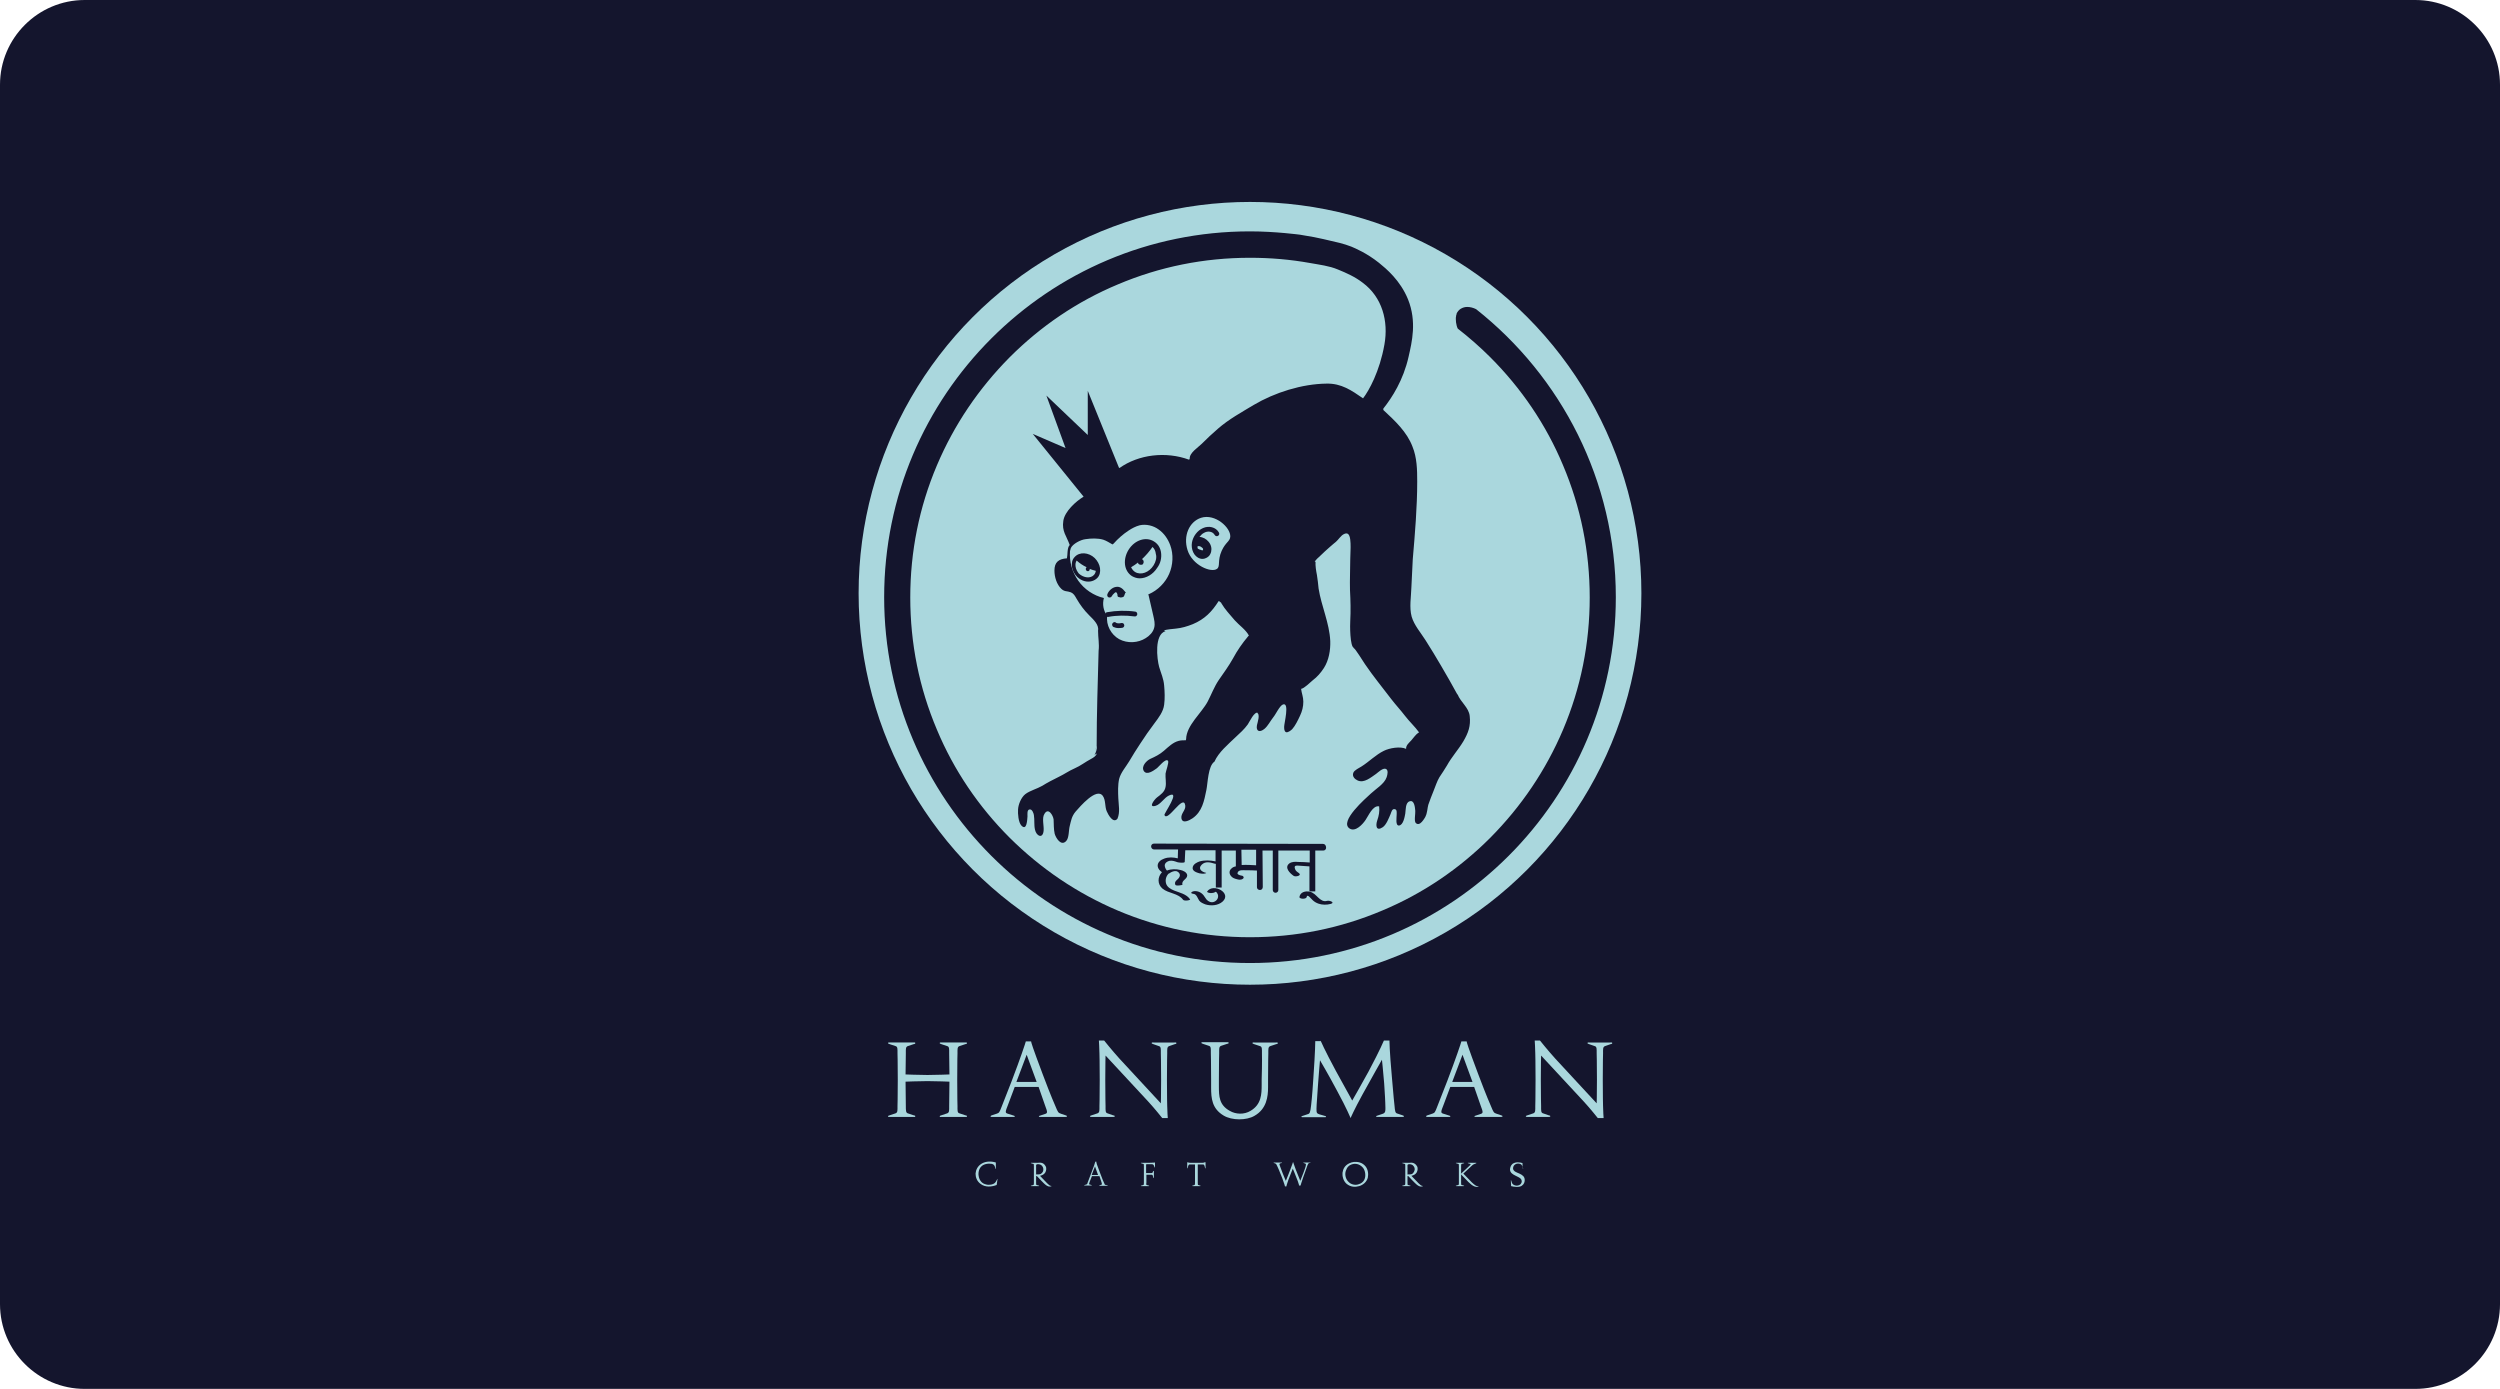 <?xml version="1.0" encoding="utf-8"?>
<!-- Generator: Adobe Illustrator 24.3.0, SVG Export Plug-In . SVG Version: 6.00 Build 0)  -->
<svg version="1.1" id="Livello_1" xmlns="http://www.w3.org/2000/svg" xmlns:xlink="http://www.w3.org/1999/xlink" x="0px" y="0px"
	 viewBox="0 0 900 500" style="enable-background:new 0 0 900 500;" xml:space="preserve">
<style type="text/css">
	.st0{fill:#14152D;}
	.st1{fill:#AAD7DD;enable-background:new    ;}
	.st2{enable-background:new    ;}
	.st3{fill:#AAD7DD;}
</style>
<path class="st0" d="M869.5,500h-839C13.7,500,0,486.3,0,469.5v-439C0,13.7,13.7,0,30.5,0h839C886.3,0,900,13.7,900,30.5v439
	C900,486.3,886.3,500,869.5,500z"/>
<g>
	<g>
		<circle class="st1" cx="450" cy="213.6" r="140.9"/>
		<g>
			<path class="st0" d="M394.7,268.6l-0.6,2.5C394.3,270.1,394.6,269.4,394.7,268.6z"/>
		</g>
		<g>
			<path class="st0" d="M531.4,111.3c-1-0.5-2.1-0.8-3.2-0.8c-0.8,0-1.6,0.2-2.4,0.7c-0.6,0.4-1,0.9-1.4,1.6c0,0,0,0,0,0.1
				c0,0,0,0.1,0,0.1c0,0.1-0.1,0.2-0.1,0.3c-0.1,0.2-0.1,0.4-0.1,0.5c-0.1,0.3-0.1,0.6-0.1,1.1c0,0.8,0.1,1.5,0.3,2.3
				c0.1,0.4,0.2,0.7,0.4,1.1c4.1,3.2,8,6.6,11.7,10.3c11.2,11.2,20.1,24.3,26.2,38.9c6.4,15.1,9.6,31.1,9.6,47.6s-3.2,32.5-9.6,47.6
				c-6.2,14.6-15,27.6-26.2,38.9c-11.2,11.2-24.3,20.1-38.9,26.2c-15.1,6.4-31.1,9.6-47.6,9.6s-32.5-3.2-47.6-9.6
				c-14.6-6.2-27.6-15-38.9-26.2c-11.2-11.2-20.1-24.3-26.2-38.9c-6.4-15.1-9.6-31.1-9.6-47.6s3.2-32.5,9.6-47.6
				c6.2-14.6,15-27.6,26.2-38.9c11.2-11.2,24.3-20.1,38.9-26.2c15.1-6.4,31.1-9.6,47.6-9.6c7.3,0,14.5,0.6,21.7,1.9
				c3.3,0.6,6.8,1,9.9,2.3c3.2,1.3,6.3,2.7,9,4.8c7,5.2,9.3,13.8,7.8,22.2c-1.7,9.7-5.6,16.7-7.7,19.4c-4.2-2.9-7.8-5.4-13.1-5.3
				c-8.9,0.1-18.7,3.2-26.3,7.7c-4.3,2.6-8.9,5.1-12.8,8.5c-2.1,1.8-4,3.6-5.9,5.5c-1.3,1.3-4.4,3.2-4.3,5.3l-0.2,0.4
				c-8.4-3.1-18.2-1.9-25.1,3l-0.2-0.2l-11.2-27.6v15.9l-14.9-14.2l6.9,18.9l-11.8-5.1l18.3,22.6c-2.8,1.7-6.8,5.3-7.3,8.7
				c-0.6,3.8,1.2,5.5,2.3,8.7c-1,1-0.7,3.5-1,4.8c-3,0.2-4.5,1.4-4.5,4.4c0,2.3,0.8,5,2.5,6.6c1.2,1.1,2,0.7,3.3,1.2
				c1.2,0.5,1.5,1.2,2.2,2.4c1.3,2.2,2.6,4,4.5,5.9c1.5,1.5,3.6,3.4,3.2,5.5c0,2.6,0.5,4.8,0.2,7.3c-0.3,11.5-0.7,22.7-0.7,34.2
				c0,0.2,0,0.3,0,0.5l0.1-0.5c0,1.4-0.3,2.2-0.9,3.4c0.3-0.2,0.6-0.6,0.8-1c-0.1,0.2-0.3,0.4-0.4,0.6c0.2-0.1,0.4-0.2,0.5-0.2
				c-0.5,1-1.2,1.4-2.1,1.9c-2.1,1.1-3.8,2.5-5.9,3.4c-2.1,0.9-3.7,2.1-5.8,3.1c-2,1-4,2-5.9,3.2c-1.9,1.1-4.4,1.7-6.1,3
				c-1.5,1.2-2.5,3.7-2.6,5.5c-0.1,1.5,0.1,4.6,1.2,5.8c2,2.1,2.1-2.2,2.2-3.3c0-0.8-0.2-2.3,0.7-2.5c1-0.2,1.5,1.4,1.6,2
				c0.3,1.8,0,3.6,0.4,5.3c0.5,2.3,2.8,3.4,3.1,0.4c0.2-1.7-0.7-4.6,0.3-6.1c1.4-2.4,3.1,0.5,3.3,2c0.1,1.7,0,3.5,0.4,5.2
				c0.5,1.6,2.3,4.5,4.1,2.6c1.1-1.1,0.9-3.9,1.3-5.4c0.5-2,0.7-3.5,2.1-5.2c1.6-1.8,7.5-8.8,9.8-5.7c1.1,1.5,0.7,3.8,1.4,5.5
				c0.5,1.2,2.4,4.8,4,2.6l-0.1,0.1c1-2.3,0.4-4.9,0.3-7.3c-0.1-2.2-0.2-4.8,0.3-7c0.6-2.3,2.4-4.3,3.6-6.3c1.3-2.2,2.6-4.3,4-6.4
				c1.6-2.5,3.3-4.9,5.1-7.3c1.5-2,3.2-4.2,3.5-6.7c0.3-2.2,0.2-4.7,0-6.9c-0.2-2.5-1.1-4.3-1.8-6.7c-0.8-2.9-1.8-11.7,2.3-12.9
				L419,227c1.1-0.5,3-0.5,4.3-0.7c2.1-0.2,4.1-0.8,6.1-1.6c4.3-1.8,6.9-4.5,9.3-8.3c0,0,0,0,0,0c0,0,0,0,0.1,0c0.1,0,0.1,0,0.2,0.1
				c0,0,0.1,0.1,0.1,0.1c0.1,0.1,0.2,0.1,0.3,0.2c0.1,0.1,0.1,0.1,0.2,0.2c0.1,0,0.1,0.1,0.1,0.2l0,0c1.3,2.2,3.1,4.1,4.8,6.1
				c1.6,1.8,4,3.4,5.1,5.5l-0.3,0.3c-2.1,2.5-3.9,5.1-5.4,7.9c-1.5,2.7-3.4,5.3-5.2,7.9c-1.6,2.4-2.6,5.1-3.9,7.6
				c-2.2,4.2-7.7,8.6-7.8,13.6l-0.1,0.4c-0.9,0-1.7,0-2.5,0.2c-2.1,0.5-3.8,2.2-5.4,3.6c-1.5,1.3-3.1,2.1-4.9,2.9
				c-1.3,0.6-3.4,2.7-2.3,4.4c1.1,1.6,3.5-0.2,4.5-0.9c0.8-0.5,3.3-3.9,4.2-2.8c0.4,0.6-0.8,3.7-0.9,4.6c-0.1,1.6,0.3,3.3,0,4.8
				c-0.3,1.8-1.8,2.8-3.1,3.8c-0.9,0.7-3.3,3.8-0.5,3c1.8-0.5,3.1-2.9,4.8-3.7c4.4-2.1-1.8,6.5-1.6,7c1.1,2.8,6.9-7.9,7.5-3.4
				c0.2,1.7-1.6,2.8-1.4,4.5c0.3,2.2,2.8,0.9,4,0.1c3.5-2.4,4.2-6.3,5-10.2c0.5-2.4,0.6-8.7,2.9-10.2c1.5-3.4,4.9-6.2,7.6-8.8
				c1.6-1.5,3.1-2.8,4.4-4.6c0.7-1,2.3-4.8,3.8-4.2h-0.5c1.3,0.5,0.2,3.5,0,4.5c-0.4,2.2,1,2.7,2.7,1.3c1.3-1.1,2.1-2.8,3.2-4.2
				c0.8-0.9,2.3-4.2,3.5-4.6c2.4-0.8,0.4,6.8,0.4,8c0,0.8,0,1.7,0.7,2c0.7,0.2,1.8-0.7,2.2-1.1c1.1-1.2,2.1-3.3,2.8-4.8
				c0.8-1.7,1.2-3.3,1.2-5.1c0-1.7-0.6-3-0.8-4.6c1.2-0.2,3.2-2.3,4.2-3.1c1.6-1.2,2.9-2.7,4-4.4c1.8-2.8,2.4-6.4,2.3-9.7
				c-0.3-6.5-3.2-12.6-4.2-18.9c-0.2-1.7-0.3-3.2-0.6-4.9c-0.3-1.5-0.6-3.3-0.5-4.8l-0.3,0.1c0.3-0.8,1.6-1.8,2.2-2.4
				c0.8-0.8,1.8-1.7,2.7-2.5c0.9-0.8,1.8-1.6,2.8-2.4c0.8-0.7,1.7-2.1,2.6-2.6c2.4-1.4,2.5,1.6,2.6,3.2c0.1,1.9-0.1,3.7-0.1,5.6
				c0,3.8-0.2,7.5-0.1,11.2c0.2,3.7,0.3,7.5,0.1,11.1c-0.1,1.1-0.2,9.5,1.4,9.8l-0.2,0c0.6,0.1,3.5,5,4.1,5.8
				c2.9,4.3,6.3,8.4,9.4,12.5c1.6,2.1,3.4,4,5,6.1c1.6,2.1,3.6,3.9,5.1,6l-0.3,0.1c-0.9,0.6-1.8,1.9-2.5,2.7c-0.8,0.9-2,1.8-1.9,3.1
				c-2.1-1-6-0.3-8,0.7c-2.9,1.4-5.3,3.9-8,5.6c-0.9,0.6-2.6,1.3-3,2.3c-0.5,1.3,0.5,2.3,1.6,2.8c2.3,1,4.7-1.1,6.6-2.4
				c0.8-0.6,2.4-2.2,3.5-1.8c1,0.4,0.6,2.1,0.3,3c-0.8,2.4-3.9,4.2-5.7,5.9c-1.7,1.6-11.6,10.1-7.6,12.6c2.1,1.3,4.7-1.6,5.7-3.1
				c1-1.4,2.6-5.4,4.9-4.9c0.2,1.8-0.1,3.4-0.7,5.1c-0.6,1.8-0.4,4,2,2.4c1.3-0.9,2.2-3.3,2.8-4.7c0.3-0.7,0.5-2,1.5-1.8
				c0.9,0.1,0.7,1.3,0.7,2c0,1.1-0.5,3.9,0.8,3.9c1.6-0.1,2.1-3.2,2.3-4.3c0.2-1.2,0-3.9,1.5-4.4c1.8-0.7,2,2.3,2.1,3.4
				c0.1,0.9-0.5,3.8,0.2,4.4c1.5,1.4,3.1-1.7,3.6-2.5l-0.2,0.2c0.7-0.9,0.8-3.4,1.1-4.3c0.6-1.7,1.2-3.3,1.9-5
				c0.7-1.7,1.2-3.4,2.1-4.9c0.9-1.4,1.9-2.8,2.7-4.2c1.7-3.1,4.1-5.7,5.9-8.7c1.8-3.1,2.7-5.5,2.3-9.1c-0.3-3.1-3.3-5-4.4-7.9
				l0,0.2c-1.9-3.5-3.9-7-5.9-10.4c-1.8-3.1-3.7-6.2-5.6-9.2c-1.7-2.7-4.1-5.4-5-8.5c-0.9-3.3-0.2-7.1-0.1-10.5
				c0.2-3.4,0.3-6.8,0.5-10.2c0.8-9.3,1.6-18.7,1.6-28c0-4.2-0.1-8.6-1.7-12.5c-2-5.3-6.3-9.3-10.5-13.2l0-0.5
				c3.1-3.9,7.2-10.2,9.1-18.7c1.2-5.3,3-12.6-0.2-20.6c-2.8-6.9-7.9-11.1-10.5-13.2c-4.4-3.5-8.5-5.2-9.9-5.8
				c-2.8-1.1-5.2-1.6-10-2.7c-1.6-0.4-4.7-1-8.5-1.6c0,0-8.9-1.2-18-1.2c-72.8,0-131.7,59-131.7,131.7s59,131.7,131.7,131.7
				s131.7-59,131.7-131.7C581.7,172.9,562,135.5,531.4,111.3z"/>
		</g>
		<g class="st2">
			<path class="st3" d="M385.5,197.3c0.7-1.5,3.5-3,5.3-3.2c2-0.3,4.4-0.4,6.4,0.2c1.2,0.4,2.2,1.1,3.3,1.7l0.4-0.3
				c1.6-1.8,3.4-3.4,5.4-4.7c1.2-0.8,2.5-1.5,4-1.9c2.3-0.5,4.9,0.1,6.8,1.5c2,1.4,3.4,3.5,4.2,5.7c1.2,3.3,1,7.1-0.4,10.3
				c-1.4,3.2-4.1,5.9-7.3,7.3l-0.2,0c0.6,2.6,1.2,5.2,1.8,7.8c0.3,1.4,0.7,2.9,0.3,4.3c-0.4,1.6-1.6,2.8-3,3.7
				c-2.8,1.8-6.6,2-9.6,0.4c-2.9-1.6-4.8-5.1-4.3-8.4c-1.4-1.8-1.8-4.2-1.2-6.4c-3.7-0.9-7-3.1-9.2-6.2c-2.2-3.1-3.3-6.9-3-10.7
				L385.5,197.3z"/>
		</g>
		<g>
			<path class="st0" d="M398.9,222.1c3.1-0.6,6.3-0.6,9.4-0.2c0.5,0.1,0.9-0.1,1.1-0.6c0.1-0.4-0.1-1-0.6-1.1
				c-3.4-0.5-6.9-0.4-10.3,0.2c-0.5,0.1-0.7,0.6-0.6,1.1C398,221.9,398.5,222.1,398.9,222.1L398.9,222.1z"/>
		</g>
		<g>
			<path class="st0" d="M400.8,225.7c0.5,0.2,1.1,0.4,1.7,0.4c0.5,0,1.1,0,1.6-0.1c0.4-0.1,0.8-0.6,0.6-1.1
				c-0.1-0.5-0.6-0.7-1.1-0.6c-0.2,0-0.3,0.1-0.5,0.1c0.1,0,0.2,0,0.2,0c-0.3,0-0.7,0-1,0c0.1,0,0.2,0,0.2,0c-0.3,0-0.6-0.1-0.9-0.3
				c0.1,0,0.1,0.1,0.2,0.1c0,0-0.1,0-0.1-0.1c-0.2-0.1-0.4-0.2-0.7-0.1c-0.2,0.1-0.4,0.2-0.5,0.4c-0.1,0.2-0.2,0.4-0.1,0.7
				C400.5,225.4,400.6,225.6,400.8,225.7L400.8,225.7z"/>
		</g>
		<g>
			<path class="st0" d="M418,199.1c-0.2-1.8-1.1-3.3-2.6-4.2c-2.9-1.8-6.9-0.5-9.1,3c-1,1.6-1.5,3.5-1.3,5.3
				c0.2,1.8,1.1,3.3,2.5,4.2c0.9,0.5,1.8,0.8,2.8,0.8c2.3,0,4.8-1.4,6.3-3.8C417.8,202.8,418.2,200.9,418,199.1z M415.3,203.5
				c-1.6,2.6-4.6,3.7-6.7,2.4c-0.6-0.4-1.1-1-1.4-1.7c0.9-0.5,1.7-1.1,2.5-1.7c0,0,0,0.1,0,0.1c0,0,0,0,0,0.1c0,0,0,0,0,0
				c0,0.1,0.1,0.2,0.1,0.2c0,0,0,0,0,0c0.1,0.1,0.1,0.1,0.2,0.2c0,0,0,0,0,0c0.1,0.1,0.1,0.1,0.2,0.1c0,0,0,0,0,0c0,0,0,0,0,0
				c0.1,0,0.2,0.1,0.2,0.1c0,0,0,0,0,0c0,0,0,0,0,0c0.1,0,0.2,0,0.3,0c0,0,0,0,0.1,0c0.1,0,0.2,0,0.3,0c0,0,0,0,0,0c0,0,0,0,0,0
				c0.1,0,0.2-0.1,0.2-0.1c0,0,0,0,0,0c0,0,0,0,0,0c0.1,0,0.1-0.1,0.2-0.2c0,0,0,0,0,0c0,0,0,0,0,0c0-0.1,0.1-0.1,0.1-0.2
				c0,0,0,0,0,0c0-0.1,0.1-0.2,0.1-0.2c0,0,0,0,0,0c0,0,0,0,0,0c0-0.1,0-0.2,0-0.3c0,0,0,0,0,0v0c0-0.1,0-0.2,0-0.3c0,0,0,0,0,0
				c0,0,0,0,0,0c0-0.1-0.1-0.2-0.1-0.2c0,0,0,0,0,0c0-0.1-0.1-0.1-0.1-0.2c0,0,0,0,0,0c0,0,0,0,0,0c-0.1-0.1-0.1-0.1-0.2-0.2
				c0,0,0,0,0,0c0,0,0,0,0,0c-0.1,0-0.1-0.1-0.2-0.1c1.4-1.3,2.7-2.8,3.8-4.4c0,0,0,0,0,0c0.7,0.6,1.1,1.5,1.2,2.5
				C416.5,200.7,416.1,202.2,415.3,203.5z"/>
		</g>
		<path class="st1" d="M442.9,193.2c-0.1,1.7-1.7,2-3.1,5.1c-1.6,3.6-0.4,5.6-1.7,6.5c-2.1,1.5-8.9-1.3-10.6-6.8
			c-1.6-5.1,0.6-10.2,4.9-11.6C437.5,184.8,443.1,190,442.9,193.2z"/>
		<g>
			<path class="st0" d="M438.8,191.7c-1.1-2-3.7-2.5-5.7-1.6c-2.1,0.9-3.6,3-4,5.2c-0.4,2.3,0.6,5.1,3,5.8c1.1,0.3,2.3-0.1,3.1-0.9
				c0.8-0.9,1.1-2.2,0.8-3.4c-0.3-1.3-1.3-2.4-2.4-3c-0.6-0.3-1.2-0.5-1.8-0.5c0.5-0.6,1-1.2,1.7-1.5c1.2-0.7,3-0.6,3.8,0.8
				C437.9,193.6,439.4,192.7,438.8,191.7z M431.4,196.6C431.4,196.6,431.4,196.6,431.4,196.6c0.1,0,0.1,0,0.1,0c0.1,0,0.1,0,0.2,0
				c0.1,0,0.1,0,0.2,0.1c0,0,0.1,0,0.1,0c0,0,0,0,0,0c0,0,0,0,0.1,0c0.1,0.1,0.2,0.1,0.3,0.2c0,0,0,0,0,0c0,0,0,0,0.1,0.1
				c0,0,0,0,0.1,0c0.1,0.1,0.2,0.2,0.3,0.3c0,0,0,0,0,0l0,0c0,0,0.1,0.1,0.1,0.1c0,0,0.1,0.1,0.1,0.2c0,0,0,0,0,0c0,0,0,0,0,0
				c0,0.1,0,0.1,0,0.2c0,0,0,0.1,0,0.1c0,0,0,0.1,0,0.1c0,0,0,0.1,0,0.1l0,0c0,0,0,0,0,0c0,0,0,0,0,0c0,0,0,0,0,0c0,0,0,0,0,0
				c0,0,0,0,0,0c0,0,0,0,0,0c0,0,0,0,0,0c0,0,0,0,0,0c0,0,0,0,0,0c0,0,0,0,0,0h0c0,0,0,0-0.1,0c-0.1,0-0.1,0-0.2,0
				c-0.1,0-0.3,0-0.4-0.1c-0.1,0-0.2-0.1-0.2-0.1c0,0,0,0-0.1,0c0,0,0,0,0,0c0,0,0,0,0,0c0,0,0,0,0,0c0,0,0,0,0,0c0,0,0,0,0,0
				c0,0,0,0,0,0c0,0,0,0,0,0c0,0,0,0,0,0c0,0-0.1,0-0.1,0c-0.1,0-0.1-0.1-0.2-0.1c-0.1-0.1-0.3-0.1-0.4-0.2c-0.1,0-0.1-0.1-0.2-0.1
				c-0.1-0.2-0.1-0.5-0.1-0.7C431,196.7,431.2,196.7,431.4,196.6z M433,198.1C433,198.1,433,198.1,433,198.1
				C433,198,433,198,433,198.1L433,198.1C433,198,433,198,433,198.1z"/>
		</g>
		<g>
			<path class="st0" d="M400.4,214C400.4,214,400.4,214,400.4,214C400.4,214,400.4,214,400.4,214C400.4,214,400.4,214,400.4,214
				C400.4,214,400.4,214,400.4,214z"/>
			<path class="st0" d="M403.2,213.8C403.2,213.8,403.2,213.8,403.2,213.8L403.2,213.8L403.2,213.8z"/>
			<path class="st0" d="M405,213.7C405,213.7,405,213.7,405,213.7c-0.1,0.3-0.3,0.8-0.4,1c-0.1,0.1-0.3,0.2-0.5,0.3c0,0,0,0,0,0
				c-0.2,0-0.4,0.1-0.6,0.1c-0.1,0-0.3,0-0.4-0.1c-0.1,0-0.1,0-0.2,0c-0.1,0-0.2-0.1-0.3-0.1c-0.1-0.1-0.3-0.2-0.3-0.4
				c0-0.1,0-0.1,0-0.2c0-0.4-0.2-0.9-0.5-1.1c0,0,0,0,0,0c0,0,0,0,0,0c-0.3,0-0.5,0.2-0.7,0.4c0,0,0,0,0,0c0,0,0,0,0,0
				c0,0-0.1,0.1-0.1,0.1c-0.1,0.1-0.2,0.2-0.3,0.3c0,0-0.1,0.1-0.1,0.1c0,0,0,0,0,0c0,0,0,0,0,0c0,0,0,0,0,0
				c-0.1,0.2-0.3,0.4-0.4,0.6c-0.2,0.4-0.8,0.5-1.2,0.3c-0.4-0.2-0.5-0.8-0.3-1.2c0.5-1.2,1.7-2.3,3-2.5c1.4-0.3,2.5,0.6,3.3,1.7
				c0.1,0.1,0.1,0.1,0.2,0.2c0,0,0,0,0,0c0,0,0,0,0,0c0,0.1,0,0.1,0.1,0.2c0,0,0,0,0,0C405,213.5,405,213.6,405,213.7z"/>
			<path class="st0" d="M405,213.7c-0.1,0.4-0.3,0.9-0.6,1.1c-0.1,0.1-0.2,0.1-0.3,0.1c0.2,0,0.3-0.1,0.4-0.3
				C404.7,214.5,405,214,405,213.7z"/>
			<path class="st0" d="M405,213.4c0-0.1,0-0.1-0.1-0.2C405,213.3,405,213.3,405,213.4z"/>
		</g>
		<g>
			<path class="st0" d="M405,213.2C404.9,213.2,404.9,213.2,405,213.2c-0.1-0.1-0.1-0.2-0.2-0.3c0,0,0.1,0.1,0.1,0.2
				C404.9,213.1,404.9,213.2,405,213.2z"/>
			<path class="st0" d="M405,213.7c0-0.1,0-0.2,0-0.3c0,0.1,0,0.1,0,0.2C405,213.6,405,213.6,405,213.7z"/>
		</g>
		<g>
			<g>
				<path class="st0" d="M437.3,321.2c0.1-0.1,0.3-0.2,0.5-0.1c0.1,0.1,0.2,0.1,0.2,0.2c0.4,0.5,0.6,1,0.5,1.6
					c-0.1,1-1.1,1.9-2.2,1.9c-1,0-1.9-0.7-2.4-1.6c-0.8-1.4-1.9-2.3-3.5-2.4c-1.1-0.1-2.5,0.8-0.7,1c1.1,0.1,1.5,1.7,2,2.4
					c0.5,0.7,1.5,1.1,2.3,1.4c2,0.6,4.5,0.4,6.1-1c3.5-3.1-3.3-6.8-5.5-3.7c-0.3,0.4,1,0.6,1.2,0.6c0.3,0,0.7,0,1-0.1
					C437.1,321.4,437.2,321.3,437.3,321.2z"/>
			</g>
			<g>
				<path class="st0" d="M476.3,303.8c0,0-60.9-0.1-60.9-0.1c-0.6,0-1,0.5-1,1c0,0.6,0.5,1.1,1,1.1l8.7,0c0,0.7-0.1,2.5-0.1,3.2
					c-1.6-0.4-3.3-0.5-4.9,0.1c-2.8,1-3.1,3.3-0.8,4.9c-1.6,1.7-1.7,4.3,0.2,5.9c2.2,1.8,5.6,1.6,7.4,4c0.4,0.6,2.9,0.2,2.5-0.2
					c-1.4-1.9-3.7-2.3-5.7-3.1c-1.2-0.5-2.5-1.2-2.9-2.5c-0.4-1.3,0-2.7,0.9-3.6c0.2,0,0.3-0.1,0.4-0.2c0.6-0.4,1.5-0.8,2.3-0.7
					c0.9,0.2,1.7,1.1,1.2,2.1c-0.5,1.1-2,1.4-1.5,2.8c0.2,0.6,2.7,0.1,2.6,0c-0.5-1.6,1.7-1.9,1.7-3.4c-0.1-1.1-1.5-1.7-2.4-1.9
					c-1.6-0.4-3.4-0.4-4.9,0.2c-0.5-0.5-0.8-1.3-0.8-1.9c0.1-0.9,0.9-1.4,1.7-1.6c1.1-0.2,2,0.2,2.9,0.5c0.3,0.1,2.5,0.4,2.6-0.1
					c0.1-1,0.1-3.2,0.2-4.2l10.9,0l0,4c-1.9-0.4-3.9-0.5-5.7,0c-0.9,0.3-2.2,0.9-2.5,2c-0.4,1.5,1.4,2,2.4,2.3
					c0.6,0.1,1.2,0.2,1.8,0.1c0.1,0,1-0.2,0.5-0.3c-1.4-0.3-3-1.4-1.5-2.9c1.3-1.3,3-0.9,4.6-0.4c0.2,0,0.3,0.1,0.5,0.1l0,8.5l2.1,0
					l0-13.3l5.1,0v5.7c-0.6,0.1-1.1,0.3-1.5,0.7c-0.9,0.7-1,1.8-0.3,2.7c0.5,0.7,1.3,1,2.1,1.2c0.7,0.2,1.6,0.4,2.3-0.2
					c0.1-0.1,0.2-0.2,0.2-0.3c0.1-0.3-0.2-0.6-0.4-0.7c-0.3-0.1-0.6-0.1-0.9-0.2c-0.3-0.1-0.8-0.3-0.9-0.6c0-0.1,0-0.2,0-0.2
					c0.3-1.3,2-1,3-1c1.3,0,2.7,0,4,0.1l0,6c0,0.6,0.5,1,1.1,1c0.6,0,1-0.5,1-1.1l-0.1-13.1l3.7,0v14.2c0,0.6,0.5,1,1,1
					c0.6,0,1-0.5,1-1v-14.2l11.3,0v4.3c-1.4-0.1-2.8-0.2-4.2-0.2c-1-0.1-2.2-0.1-3.1,0.5c-2,1.5,0.2,3.6,1.5,4.5
					c0.7,0.5,3.1-0.1,1.9-1c-0.6-0.4-1.2-0.8-1.4-1.5c-0.3-0.9,0-1.2,0.8-1.2c1.5,0.1,2.9,0.2,4.4,0.3l0,9h2.1l0-14.7
					c0,0,2.9,0,2.9,0c0.6,0,1-0.5,1-1C477.4,304.3,476.9,303.8,476.3,303.8z M447,311.4C446.9,311.4,446.9,311.4,447,311.4l-0.1-5.5
					l5.3,0l0,5.6C450.5,311.4,448.7,311.3,447,311.4z"/>
			</g>
			<g>
				<path class="st0" d="M470.4,322.9c0.2-1.3,1.7,0.8,2.1,1.1c0.6,0.6,1.3,1,2.1,1.3c1.4,0.5,3,0.5,4.5,0.1
					c1.6-0.5-0.4-1.3-1.3-1.1c-2.7,0.8-3.8-2.8-6.3-3.3c-1.5-0.3-3.4,0.1-3.7,1.9C467.7,323.7,470.3,323.8,470.4,322.9L470.4,322.9z
					"/>
			</g>
		</g>
		<g>
			<path class="st0" d="M387.8,207.7c1.6,1.5,3.6,2,5.3,1.5c0.7-0.2,1.4-0.6,1.9-1.1c0.9-0.9,1.2-2.2,1-3.6
				c-0.2-1.3-0.9-2.6-1.9-3.6c-2.2-2.1-5.5-2.3-7.2-0.4c-0.9,0.9-1.2,2.2-1,3.6C386.1,205.4,386.8,206.7,387.8,207.7z M387.2,203.9
				c-0.1-0.8,0-1.5,0.4-2.1c0,0,0,0,0,0c1.1,1,2.3,1.8,3.6,2.4c0,0-0.1,0.1-0.1,0.1c0,0,0,0,0,0c0,0,0,0,0,0c0,0-0.1,0.1-0.1,0.1
				c0,0,0,0,0,0c0,0,0,0,0,0c0,0.1-0.1,0.1-0.1,0.2c0,0,0,0,0,0c0,0.1,0,0.1,0,0.2c0,0,0,0,0,0c0,0,0,0,0,0c0,0.1,0,0.1,0,0.2l0,0
				c0,0,0,0,0,0c0,0.1,0,0.1,0.1,0.2c0,0,0,0,0,0c0,0,0,0,0,0c0,0.1,0.1,0.1,0.1,0.2c0,0,0,0,0,0c0,0,0.1,0.1,0.1,0.1c0,0,0,0,0,0
				c0,0,0,0,0,0c0.1,0,0.1,0.1,0.2,0.1c0,0,0,0,0,0c0,0,0,0,0,0c0.1,0,0.1,0,0.2,0c0,0,0,0,0,0c0,0,0,0,0,0c0.1,0,0.1,0,0.2,0
				c0,0,0,0,0,0c0.1,0,0.1,0,0.2-0.1c0,0,0,0,0,0c0,0,0,0,0,0c0.1,0,0.1-0.1,0.1-0.1c0,0,0,0,0,0c0,0,0,0,0,0c0,0,0.1-0.1,0.1-0.1
				c0,0,0,0,0,0c0-0.1,0.1-0.1,0.1-0.2c0,0,0,0,0,0c0-0.1,0-0.1,0-0.2c0,0,0,0,0,0c0,0,0,0,0,0c0,0,0,0,0-0.1
				c0.7,0.3,1.4,0.5,2.2,0.7c-0.1,0.6-0.3,1.1-0.7,1.5c-1.2,1.3-3.6,1.1-5.4-0.5C387.9,205.9,387.3,204.9,387.2,203.9z"/>
		</g>
	</g>
	<g>
		<path class="st3" d="M333.9,389.2c-3,0-7.9,0.2-7.9,0.2l0.1,8.8c0,1.5,0,2.4,0.7,2.6l2.1,0.7c0.5,0.1,0.6,0.1,0.6,0.4
			c0,0.3-0.4,0.2-0.7,0.2h-8.4c-0.3,0-0.7,0.1-0.7-0.2c0-0.2,0.2-0.3,0.6-0.4l2.1-0.7c0.8-0.3,0.7-1.1,0.7-2.6c0,0,0.1-3.3,0.1-9.5
			c0-6.4-0.1-9.5-0.1-9.5c0-1.5,0.1-2.4-0.7-2.6l-2.1-0.7c-0.5-0.2-0.6-0.2-0.6-0.4c0-0.3,0.4-0.2,0.7-0.2h8.4
			c0.4,0,0.7-0.1,0.7,0.2c0,0.3-0.1,0.3-0.6,0.4l-2.1,0.7c-0.8,0.3-0.7,1.1-0.7,2.6l-0.1,7.6c0,0,4.9,0.2,7.9,0.2
			c3.1,0,7.9-0.2,7.9-0.2l-0.1-7.6c0-1.5,0.1-2.4-0.7-2.6l-2.1-0.7c-0.5-0.2-0.6-0.2-0.6-0.4c0-0.3,0.4-0.2,0.7-0.2h8.4
			c0.4,0,0.7-0.1,0.7,0.2c0,0.3-0.1,0.3-0.6,0.4l-2.1,0.7c-0.8,0.3-0.7,1.1-0.7,2.6c0,0-0.1,2.6-0.1,9.5c0,6.7,0.1,9.5,0.1,9.5
			c0,1.5-0.1,2.4,0.7,2.6l2.1,0.7c0.5,0.1,0.6,0.1,0.6,0.4c0,0.3-0.4,0.2-0.7,0.2H339c-0.4,0-0.7,0.1-0.7-0.2c0-0.2,0.2-0.3,0.6-0.4
			l2.1-0.7c0.8-0.3,0.7-1.1,0.7-2.6l0.1-8.8C341.8,389.4,337,389.2,333.9,389.2z"/>
		<path class="st3" d="M371.2,374.9c0,0.3,0.4,1.8,4.2,11.9c3,8,4.5,11.3,4.5,11.3c1,2.4,1,2.5,2.2,2.9l1.5,0.5
			c0.4,0.1,0.5,0.2,0.5,0.4c0,0.2-0.4,0.2-0.8,0.2h-8.7c-0.3,0-0.6,0-0.6-0.2c0-0.1,0-0.2,0.5-0.3l1.8-0.6c0.8-0.3,0.9-0.5-0.1-3.1
			l-2.3-6.6h-8.6l-2.4,6.4c-1,2.5-1.1,2.9-0.2,3.2l2.2,0.7c0.3,0.1,0.4,0.1,0.4,0.3c0,0.2,0,0.2-0.5,0.2h-7.7c-0.2,0-0.5,0-0.5-0.2
			c0-0.1,0.1-0.3,0.5-0.4l1.8-0.6c0.8-0.3,0.9-0.4,1.7-2.5c0,0,1.4-3.5,3.6-9.2c3.1-8.1,5-13.8,5.1-14.3H371.2z M373.2,389.5
			l-3.6-9.8l-3.7,9.8H373.2z"/>
		<path class="st3" d="M418.4,402.5c0,0-2.6-3.3-5-5.9C407.6,390.3,398,380,398,380s-0.1,2.6-0.1,8.7c0,6.2,0.1,9.5,0.1,9.5
			c0,1.5-0.1,2.4,0.7,2.6l2,0.7c0.5,0.1,0.6,0.1,0.6,0.4c0,0.2-0.4,0.2-0.7,0.2h-7.5c-0.3,0-0.7,0-0.7-0.2c0-0.2,0.2-0.3,0.6-0.4
			l2.1-0.7c0.8-0.3,0.7-1.1,0.7-2.6c0,0,0.1-3.3,0.1-9.5c0-6.1-0.1-9.5-0.1-9.5c0-1.5-0.2-4.6-0.2-4.6h1.9c0,0,2.7,3.4,5.5,6.5
			c5.7,6.2,14.9,16.1,14.9,16.1s0.1-2.3,0.1-8.5c0-6.1-0.1-9.5-0.1-9.5c0-1.5,0.1-2.4-0.7-2.6l-2-0.7c-0.5-0.2-0.6-0.2-0.6-0.4
			c0-0.3,0.4-0.2,0.7-0.2h7.5c0.3,0,0.7-0.1,0.7,0.2c0,0.3-0.1,0.3-0.6,0.4l-2,0.7c-0.8,0.3-0.7,1.1-0.7,2.6c0,0-0.1,3.4-0.1,9.5
			c0,6.2,0.1,9.5,0.1,9.5c0,1.5,0.2,4.3,0.2,4.3H418.4z"/>
		<path class="st3" d="M454.3,379.2c0-1.5,0.1-2.4-0.7-2.6l-2.1-0.7c-0.5-0.2-0.6-0.2-0.6-0.4c0-0.3,0.3-0.2,0.7-0.2h7.7
			c0.4,0,0.7-0.1,0.7,0.2c0,0.3-0.1,0.3-0.6,0.4l-2.1,0.7c-0.8,0.3-0.7,1.1-0.7,2.6c0,0-0.1,3.4-0.1,9.5c0,2.1,0,2.7,0,2.7
			c0,3.4-0.5,7.8-4.9,10.3c-2.9,1.7-8.1,1.7-11.1-0.1c-4.2-2.5-4.5-6.2-4.5-10.1c0,0,0-0.6,0-2.9c0-6.1-0.1-9.5-0.1-9.5
			c0-1.5,0.1-2.4-0.7-2.6l-2.1-0.7c-0.5-0.2-0.6-0.2-0.6-0.4c0-0.3,0.4-0.2,0.7-0.2h8.4c0.4,0,0.7-0.1,0.7,0.2
			c0,0.3-0.1,0.3-0.6,0.4l-2.1,0.7c-0.8,0.3-0.7,1.1-0.7,2.6c0,0-0.1,3.4-0.1,9.5c0,1.9,0,2.5,0,2.5c0,3.6,0.1,6.7,3.9,8.8
			c2.2,1.3,5.2,1.4,7.5,0c3.9-2.3,4-6,4-9.4c0,0,0-0.5,0-1.9C454.4,382.6,454.3,379.2,454.3,379.2z"/>
		<path class="st3" d="M475.4,374.6c0,0,1.4,3.3,5.5,10.9c2.3,4.2,5.9,10.7,5.9,10.7s3-5.2,5.9-10.5c4.3-8.1,5.5-11.1,5.5-11.1h2
			c0,0,0,3.5,0.9,13.4c0.5,6.3,0.9,9.8,0.9,9.8c0.2,2.4,0.3,2.9,1.1,3.1l1.8,0.6c0.5,0.2,0.5,0.2,0.5,0.4c0,0.2-0.2,0.2-0.6,0.2
			h-8.9c-0.3,0-0.5,0-0.5-0.2c0-0.1,0.1-0.2,0.5-0.3l1.8-0.6c1.2-0.4,1.1-1,1-3.9c0,0-0.1-3.1-0.4-7.1c-0.4-4.9-0.8-8.5-0.8-8.5
			s-3.8,6.7-7.1,12.7c-2.9,5.3-4.2,8.3-4.2,8.3s-1.3-3.3-4.9-9.9c-3.3-6.2-6.1-10.9-6.1-10.9s-0.4,4.2-0.7,8.6
			c-0.3,4.6-0.5,7.3-0.5,7.3c-0.1,2.4-0.2,3.1,0.6,3.4c0.6,0.3,1.1,0.3,2.6,0.8c0.2,0.1,0.3,0.4-0.1,0.4h-8.1c-0.3,0-0.5,0-0.5-0.2
			c0-0.1,0.1-0.2,0.5-0.3l1.8-0.6c0.7-0.2,0.9-0.5,1.2-3.2c0,0,0.4-3.1,0.8-9.7c0.7-9.9,0.7-13.4,0.7-13.4H475.4z"/>
		<path class="st3" d="M528,374.9c0,0.3,0.4,1.8,4.2,11.9c3,8,4.5,11.3,4.5,11.3c1,2.4,1,2.5,2.2,2.9l1.5,0.5
			c0.4,0.1,0.5,0.2,0.5,0.4c0,0.2-0.4,0.2-0.8,0.2h-8.7c-0.3,0-0.6,0-0.6-0.2c0-0.1,0-0.2,0.5-0.3l1.8-0.6c0.8-0.3,0.9-0.5-0.1-3.1
			l-2.3-6.6h-8.6l-2.4,6.4c-1,2.5-1.1,2.9-0.2,3.2l2.2,0.7c0.3,0.1,0.4,0.1,0.4,0.3c0,0.2,0,0.2-0.5,0.2h-7.7c-0.2,0-0.5,0-0.5-0.2
			c0-0.1,0.1-0.3,0.5-0.4l1.8-0.6c0.8-0.3,0.9-0.4,1.7-2.5c0,0,1.4-3.5,3.6-9.2c3.1-8.1,5-13.8,5.1-14.3H528z M530.1,389.5l-3.6-9.8
			l-3.7,9.8H530.1z"/>
		<path class="st3" d="M575.2,402.5c0,0-2.6-3.3-5-5.9c-5.8-6.3-15.4-16.6-15.4-16.6s-0.1,2.6-0.1,8.7c0,6.2,0.1,9.5,0.1,9.5
			c0,1.5-0.1,2.4,0.7,2.6l2,0.7c0.5,0.1,0.6,0.1,0.6,0.4c0,0.2-0.4,0.2-0.7,0.2H550c-0.3,0-0.7,0-0.7-0.2c0-0.2,0.2-0.3,0.6-0.4
			l2.1-0.7c0.8-0.3,0.7-1.1,0.7-2.6c0,0,0.1-3.3,0.1-9.5c0-6.1-0.1-9.5-0.1-9.5c0-1.5-0.2-4.6-0.2-4.6h1.9c0,0,2.7,3.4,5.5,6.5
			c5.7,6.2,14.9,16.1,14.9,16.1s0.1-2.3,0.1-8.5c0-6.1-0.1-9.5-0.1-9.5c0-1.5,0.1-2.4-0.7-2.6l-2-0.7c-0.5-0.2-0.6-0.2-0.6-0.4
			c0-0.3,0.4-0.2,0.7-0.2h7.5c0.3,0,0.7-0.1,0.7,0.2c0,0.3-0.1,0.3-0.6,0.4l-2,0.7c-0.8,0.3-0.7,1.1-0.7,2.6c0,0-0.1,3.4-0.1,9.5
			c0,6.2,0.1,9.5,0.1,9.5c0,1.5,0.2,4.3,0.2,4.3H575.2z"/>
	</g>
	<g>
		<path class="st3" d="M358.5,420.6c0,0.1,0,0.2-0.1,0.2c-0.1,0-0.1-0.1-0.1-0.3c-0.2-0.8-0.4-1.3-1.2-1.5c-1.1-0.2-2.9-0.1-3.9,1
			c-1,1-1.1,2.8-0.8,3.8c0.4,1.4,1.2,2.3,2.6,2.6c0.9,0.3,2.5,0.1,3.2-0.6c0.2-0.2,0.3-0.4,0.5-0.7c0-0.1,0.1-0.3,0.2-0.4
			c0.1-0.2,0.1-0.3,0.2-0.3c0,0,0,0.1,0,0.1l-0.3,2.1c-1.9,0.7-4.1,0.9-5.8-0.4c-1.4-1-1.8-2.5-1.8-3.7c0.1-1.3,0.7-2.7,2.2-3.6
			c1.5-0.9,3.5-0.9,5.1-0.4V420.6z"/>
		<path class="st3" d="M376.4,419.8c0.4,0.6,0.3,1.6-0.1,2.3c-0.5,0.8-1.2,1-1.9,1.2l2.6,2.7c0.7,0.7,0.9,0.8,1.2,0.9
			c0.1,0,0.3,0,0.3,0.1c0,0.1,0,0.1-0.1,0.1c-0.5,0.1-1.2,0.3-2.7-1.2c0,0-1.9-1.9-2.4-2.5c-0.1,0-0.3,0-0.3,0v2.4
			c0,0.5,0,0.8,0.2,0.8l0.7,0.2c0.1,0,0.2,0,0.2,0.1c0,0.1-0.1,0.1-0.2,0.1h-2.6c-0.1,0-0.2,0-0.2-0.1c0-0.1,0.1-0.1,0.2-0.1
			l0.7-0.2c0.2-0.1,0.2-0.3,0.2-0.8c0,0,0-1,0-3c0-1.9,0-3,0-3c0-0.5,0-0.8-0.2-0.8l-0.7-0.2c-0.2-0.1-0.2-0.1-0.2-0.1
			c0-0.1,0.1-0.1,0.2-0.1l2.4,0C374.6,418.5,375.7,418.5,376.4,419.8z M375.6,421c0-0.6-0.2-1.1-0.8-1.6c-0.5-0.3-1.3-0.4-1.6-0.2
			c-0.2,0.1-0.2,0.2-0.2,0.3c0,0.1,0,0.5,0,0.9v2.4c0.7,0,1.3,0,1.7-0.2C375.4,422.1,375.6,421.6,375.6,421z"/>
		<path class="st3" d="M394.7,418.5c0,0.1,0.1,0.6,1.3,3.7c0.9,2.5,1.4,3.5,1.4,3.5c0.3,0.8,0.3,0.8,0.7,0.9l0.5,0.1
			c0.1,0,0.2,0.1,0.2,0.1c0,0.1-0.1,0.1-0.2,0.1h-2.7c-0.1,0-0.2,0-0.2-0.1c0,0,0-0.1,0.2-0.1l0.6-0.2c0.2-0.1,0.3-0.1,0-1l-0.7-2.1
			h-2.7l-0.8,2c-0.3,0.8-0.3,0.9-0.1,1l0.7,0.2c0.1,0,0.1,0,0.1,0.1c0,0.1,0,0.1-0.1,0.1h-2.4c-0.1,0-0.2,0-0.2-0.1
			c0,0,0-0.1,0.2-0.1l0.6-0.2c0.3-0.1,0.3-0.1,0.5-0.8c0,0,0.4-1.1,1.1-2.9c1-2.5,1.6-4.3,1.6-4.5H394.7z M395.3,423l-1.1-3.1
			L393,423H395.3z"/>
		<path class="st3" d="M412.8,426.6l0.7,0.2c0.1,0,0.2,0,0.2,0.1c0,0.1-0.1,0.1-0.2,0.1h-2.6c-0.1,0-0.2,0-0.2-0.1
			c0-0.1,0.1-0.1,0.2-0.1l0.7-0.2c0.2-0.1,0.2-0.3,0.2-0.8c0,0,0-1,0-3c0-2.1,0-3,0-3c0-0.5,0-0.8-0.2-0.8l-0.7-0.2
			c-0.2-0.1-0.2-0.1-0.2-0.1c0-0.1,0.1-0.1,0.2-0.1c0,0,1.6,0,2.9,0c1.3,0,2-0.1,2-0.1v1.6c0,0.1,0,0.2-0.1,0.2
			c-0.1,0-0.1-0.1-0.1-0.2c-0.4-1-0.3-1-1.5-1h-1.2c-0.3,0-0.3,0-0.3,0.3l0,2.9h1.9c0.3,0,0.3,0,0.5-0.3c0-0.1,0.1-0.4,0.2-0.4
			c0-0.1,0.2-0.1,0.2,0v2.2c0,0.2,0,0.2-0.1,0.3c-0.1,0-0.1,0-0.1-0.1c-0.1-0.4-0.2-0.8-0.2-0.8c-0.1-0.2-0.2-0.3-0.4-0.3h-1.9
			l0,2.8C412.6,426.2,412.6,426.5,412.8,426.6z"/>
		<path class="st3" d="M431.2,425.8c0,0.5,0,0.8,0.2,0.8l0.6,0.2c0.1,0,0.2,0,0.2,0.1c0,0.1-0.1,0.1-0.2,0.1h-2.6
			c-0.1,0-0.2,0-0.2-0.1c0-0.1,0.1-0.1,0.2-0.1l0.6-0.2c0.2-0.1,0.2-0.3,0.2-0.8c0,0,0-1,0-3c0-1.9,0-3.6,0-3.6h-1.9
			c-0.4,0-0.5,0.3-0.7,1.2c0,0.1-0.1,0.2-0.1,0.2c-0.1,0-0.1,0-0.1-0.1v-1.9c0-0.1,0-0.1,0.1-0.2c0.1,0,0.4,0.2,0.9,0.2h4.6
			c0.5,0,0.8-0.3,0.9-0.2c0.1,0,0.1,0.1,0.1,0.2v1.9c0,0.1,0,0.1-0.1,0.1c-0.1,0-0.1-0.1-0.1-0.2c-0.2-0.9-0.3-1.2-0.7-1.2h-1.9
			c0,0,0,1.7,0,3.6C431.2,424.7,431.2,425.8,431.2,425.8z"/>
		<path class="st3" d="M467.2,425.2c-0.7-1.9-1.8-4.5-1.8-4.5s-0.8,2-1.6,4.1c-0.6,1.6-0.7,2.3-0.7,2.3h-0.5c0,0-0.2-0.9-1-3
			c-0.9-2.4-1.8-4.3-1.8-4.3c-0.3-0.7-0.4-0.8-0.6-0.9l-0.5-0.2c-0.1,0-0.2,0-0.2-0.1c0-0.1,0.1-0.1,0.3-0.1h2.6
			c0.1,0,0.1,0,0.1,0.1c0,0.1-0.1,0.1-0.2,0.1l-0.4,0.1c-0.2,0.1-0.2,0.1-0.3,0.2c0,0.1,0,0.3,0.2,0.8c0,0,0.3,0.9,0.9,2.4
			c0.7,1.8,1.2,2.9,1.2,2.9s0.6-1.4,1.4-3.5c0.8-2,1.2-3.3,1.2-3.3s0.5,1.4,1,2.8c0.6,1.5,1.6,4,1.6,4s0.4-1.1,1.1-2.8
			c0.6-1.6,0.5-1.4,0.8-2.3c0.2-0.9,0.2-1-0.1-1.1l-0.5-0.2c-0.2,0-0.2-0.1-0.2-0.1c0,0,0-0.1,0.1-0.1h2.4c0.1,0,0.2,0,0.2,0
			s0,0.1-0.2,0.1l-0.4,0.1c-0.3,0.1-0.4,0.3-0.6,0.8c0,0-0.3,0.8-1.5,4.2c-0.7,2-1,3.1-1,3.1h-0.6
			C467.8,427.1,467.6,426.3,467.2,425.2z"/>
		<path class="st3" d="M491.6,419.9c0.9,1.1,1.1,2.8,0.8,4.1c-0.4,1.5-1.7,2.6-3.1,3c-1.4,0.4-3,0.4-4.5-0.8c-1.3-1.1-1.6-2.9-1.5-4
			c0.2-1.4,0.8-2.6,2.4-3.4c0.6-0.3,1.1-0.4,1.7-0.5C488.7,418.2,490.4,418.4,491.6,419.9z M485.4,425.4c1,1.1,2.5,1.3,3.5,1
			c1.2-0.3,2.2-1.1,2.5-2.4c0.3-1.2,0-3-1-3.9c-1.1-1.1-2.5-1.3-3.5-1c-1.2,0.3-2,1.1-2.4,2.4C484.1,422.6,484.3,424.3,485.4,425.4z
			"/>
		<path class="st3" d="M510.1,419.8c0.4,0.6,0.3,1.6-0.1,2.3c-0.5,0.8-1.2,1-1.9,1.2l2.6,2.7c0.7,0.7,0.9,0.8,1.2,0.9
			c0.1,0,0.3,0,0.3,0.1c0,0.1,0,0.1-0.1,0.1c-0.5,0.1-1.2,0.3-2.7-1.2c0,0-1.9-1.9-2.4-2.5c-0.1,0-0.3,0-0.3,0v2.4
			c0,0.5,0,0.8,0.2,0.8l0.7,0.2c0.1,0,0.2,0,0.2,0.1c0,0.1-0.1,0.1-0.2,0.1h-2.6c-0.1,0-0.2,0-0.2-0.1c0-0.1,0.1-0.1,0.2-0.1
			l0.7-0.2c0.2-0.1,0.2-0.3,0.2-0.8c0,0,0-1,0-3c0-1.9,0-3,0-3c0-0.5,0-0.8-0.2-0.8l-0.7-0.2c-0.2-0.1-0.2-0.1-0.2-0.1
			c0-0.1,0.1-0.1,0.2-0.1l2.4,0C508.2,418.5,509.3,418.5,510.1,419.8z M509.3,421c0-0.6-0.2-1.1-0.8-1.6c-0.5-0.3-1.3-0.4-1.6-0.2
			c-0.2,0.1-0.2,0.2-0.2,0.3c0,0.1,0,0.5,0,0.9v2.4c0.7,0,1.3,0,1.7-0.2C509,422.1,509.2,421.6,509.3,421z"/>
		<path class="st3" d="M529.1,419.6c0.3-0.3,0.5-0.5,0.2-0.6l-0.7-0.2c-0.2,0-0.2-0.1-0.2-0.1c0-0.1,0.2-0.1,0.2-0.1h2.7
			c0.1,0,0.2,0,0.2,0.1c0,0-0.1,0.1-0.1,0.1c-0.8,0.3-1.1,0.4-1.7,1l-2.9,2.7l3,3.1c0.5,0.5,0.8,0.7,1.3,1.1
			c0.3,0.2,0.8,0.4,1.1,0.4c0.2,0,0.1,0.1,0.1,0.1c-1.1,0.3-2.2-0.2-3.7-1.7l-2.6-2.7l0,3c0,0.5,0,0.8,0.2,0.8l0.7,0.2
			c0.1,0,0.2,0,0.2,0.1c0,0.1-0.1,0.1-0.2,0.1h-2.6c-0.1,0-0.2,0-0.2-0.1c0-0.1,0.1-0.1,0.2-0.1l0.7-0.2c0.2-0.1,0.2-0.3,0.2-0.8
			c0,0,0-0.9,0-3c0-2.1,0-3,0-3c0-0.5,0-0.8-0.2-0.8l-0.7-0.2c-0.2-0.1-0.2-0.1-0.2-0.1c0-0.1,0.1-0.1,0.2-0.1h2.6
			c0.1,0,0.2,0,0.2,0.1c0,0.1,0,0.1-0.2,0.1l-0.7,0.2c-0.2,0.1-0.2,0.4-0.2,0.8l0,2.7L529.1,419.6z"/>
		<path class="st3" d="M548.4,420.6c0,0.1,0,0.1-0.1,0.1c0,0-0.1-0.2-0.1-0.3c-0.3-0.8-0.3-1.2-1-1.4c-0.5-0.2-1.3-0.2-1.9,0.3
			c-0.5,0.4-0.6,1-0.6,1.4c0.1,0.8,0.7,1.1,1.6,1.5l0.7,0.3c1.1,0.5,1.9,1.1,1.9,2.3c0,0.7-0.2,1.5-1.1,2.1
			c-0.9,0.6-2.7,0.4-3.8,0.1l-0.1-2c0-0.1,0-0.1,0.1-0.1c0,0,0.1,0.2,0.1,0.3c0.2,0.7,0.3,1.2,1.2,1.5c0.5,0.2,1.4,0.2,2-0.3
			c0.4-0.4,0.6-0.9,0.5-1.3c-0.1-0.8-0.7-1.1-1.5-1.5l-0.8-0.4c-1-0.5-1.8-1-1.9-2.1c0-0.6,0.2-1.5,0.9-2.1c1.1-0.8,2.6-0.6,3.6-0.3
			V420.6z"/>
	</g>
</g>
</svg>

